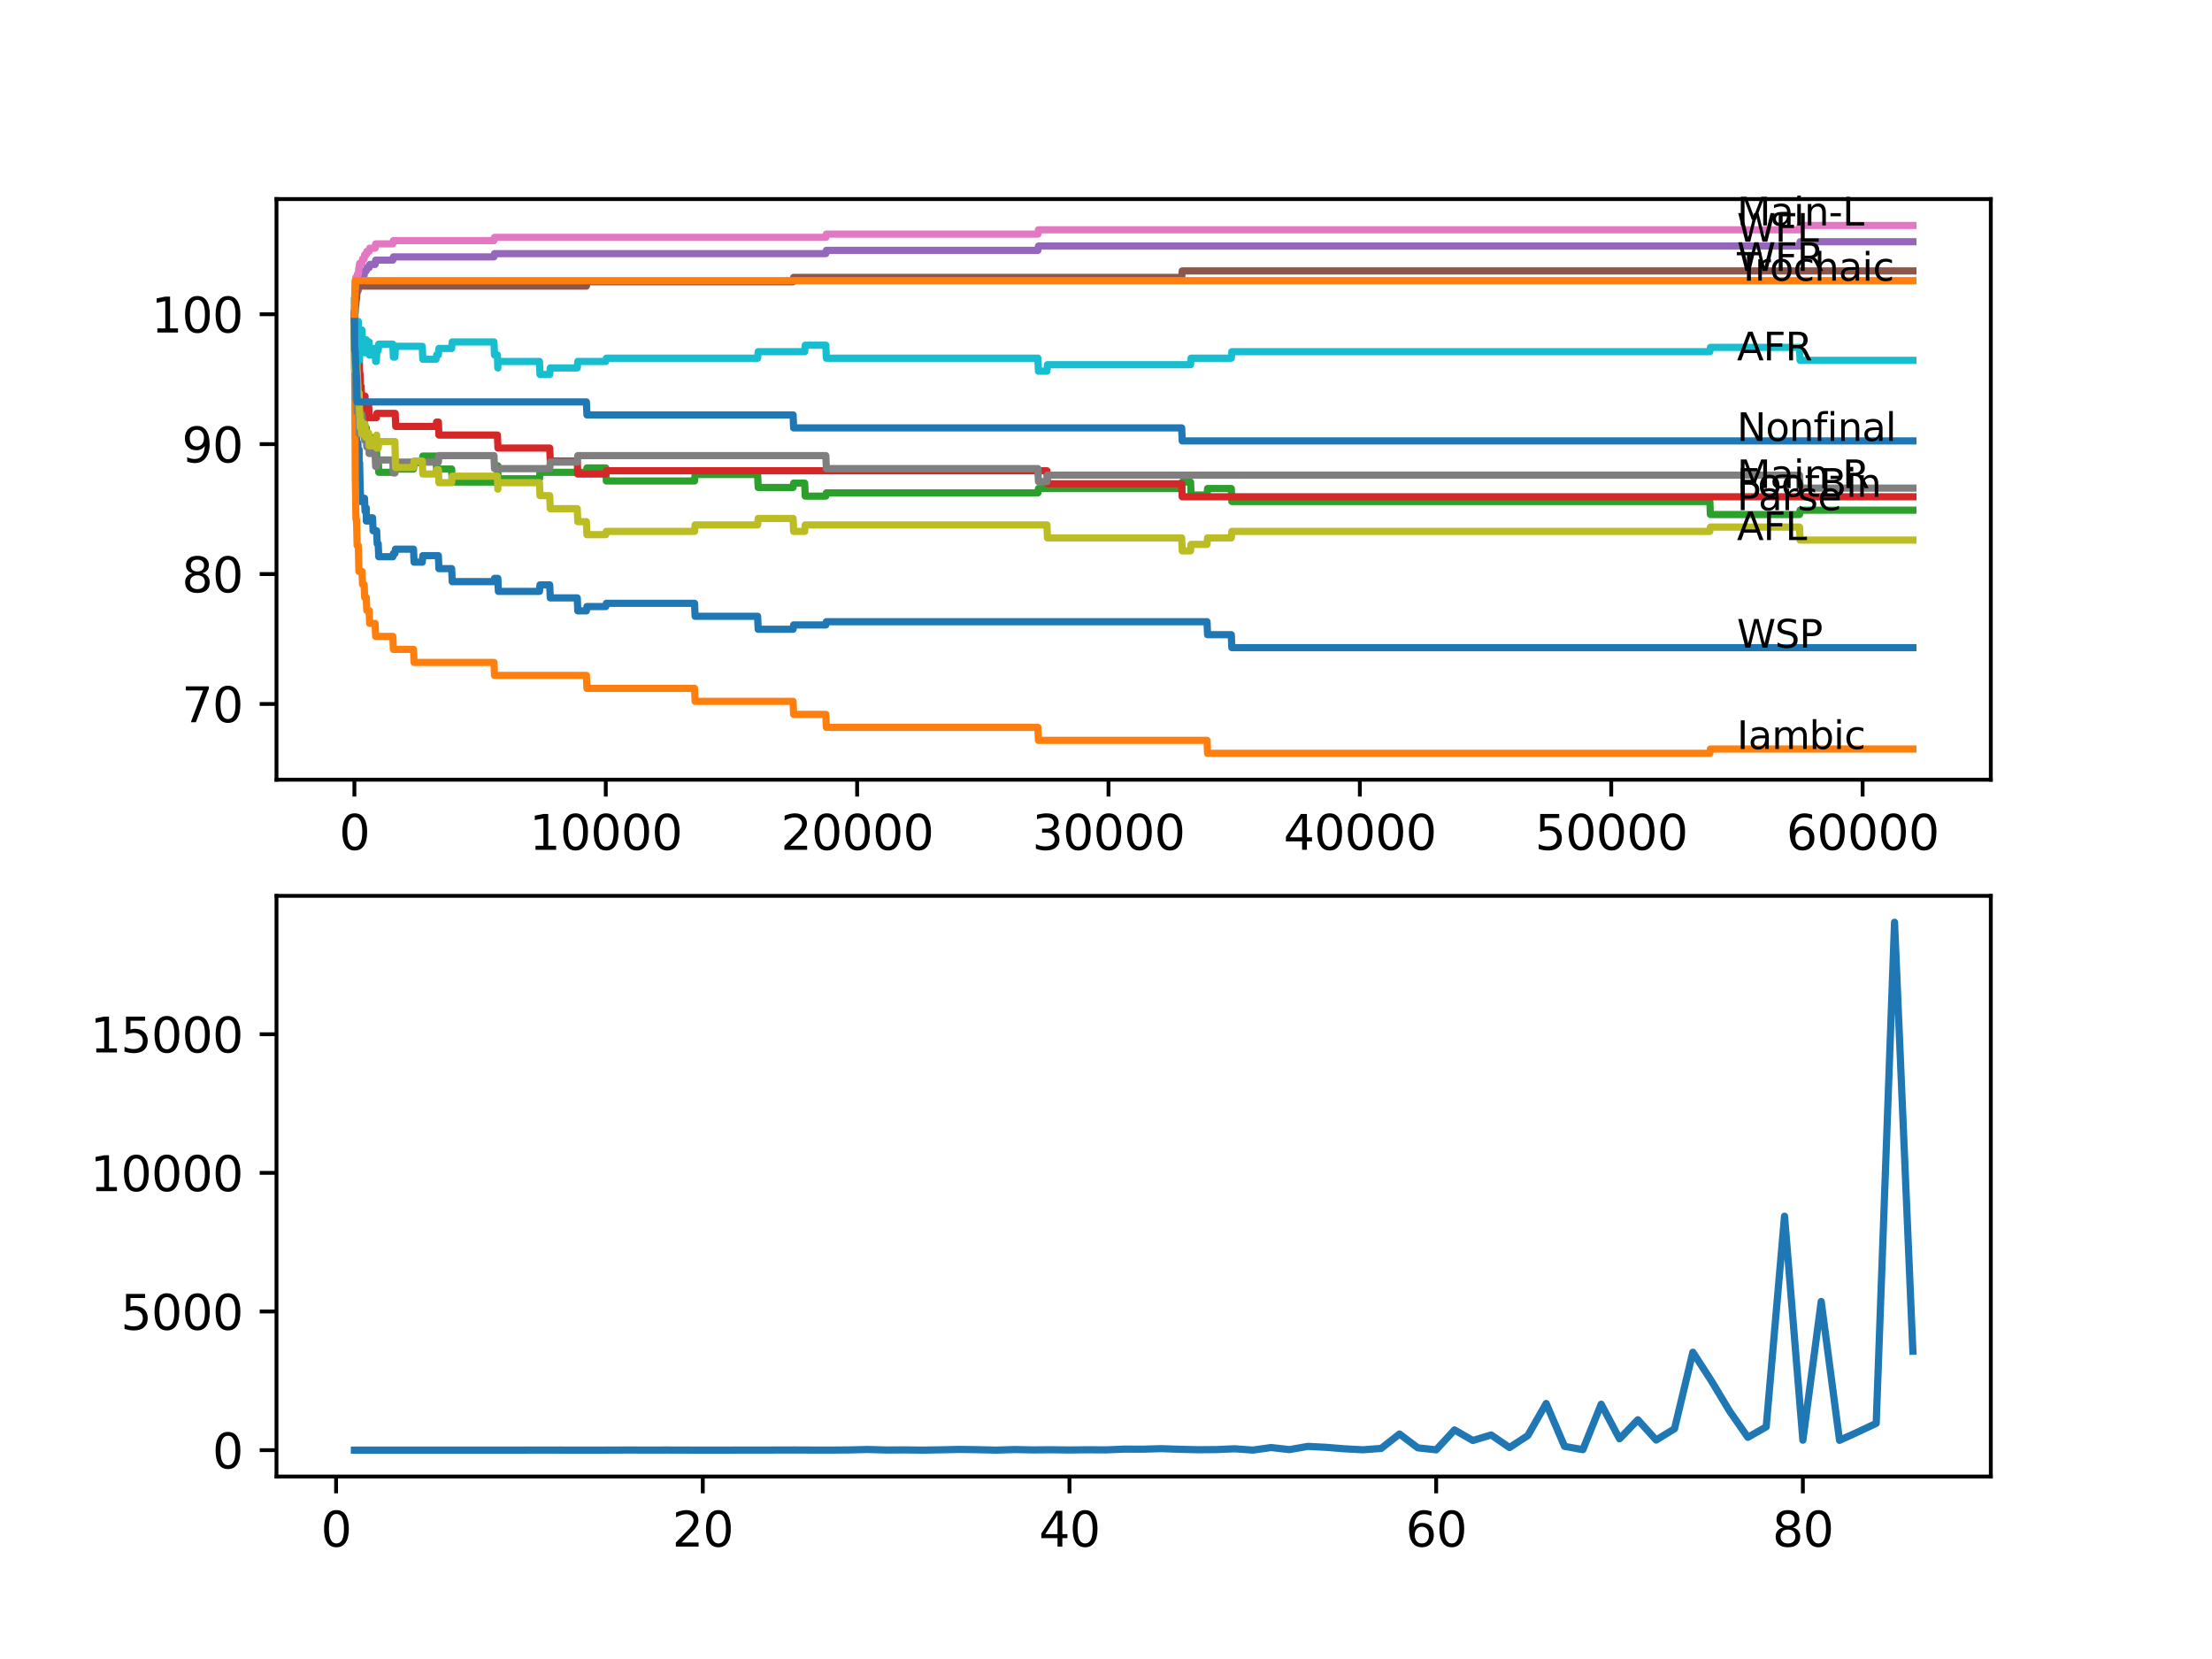 <?xml version="1.0" encoding="utf-8" standalone="no"?>
<!DOCTYPE svg PUBLIC "-//W3C//DTD SVG 1.1//EN"
  "http://www.w3.org/Graphics/SVG/1.1/DTD/svg11.dtd">
<svg xmlns:xlink="http://www.w3.org/1999/xlink" width="460.8pt" height="345.6pt" viewBox="0 0 460.8 345.6" xmlns="http://www.w3.org/2000/svg" version="1.1">
 <defs>
  <style type="text/css">*{stroke-linejoin: round; stroke-linecap: butt}</style>
 </defs>
 <g id="figure_1">
  <g id="patch_1">
   <path d="M 0 345.6 
L 460.8 345.6 
L 460.8 0 
L 0 0 
z
" style="fill: #ffffff"/>
  </g>
  <g id="axes_1">
   <g id="patch_2">
    <path d="M 57.6 162.432 
L 414.72 162.432 
L 414.72 41.472 
L 57.6 41.472 
z
" style="fill: #ffffff"/>
   </g>
   <g id="matplotlib.axis_1">
    <g id="xtick_1">
     <g id="line2d_1">
      <defs>
       <path id="mf438d677e2" d="M 0 0 
L 0 3.5 
" style="stroke: #000000; stroke-width: 0.8"/>
      </defs>
      <g>
       <use xlink:href="#mf438d677e2" x="73.827" y="162.432" style="stroke: #000000; stroke-width: 0.8"/>
      </g>
     </g>
     <g id="text_1">
      <!-- 0 -->
      <g transform="translate(70.646 177.03)scale(0.1 -0.1)">
       <defs>
        <path id="DejaVuSans-30" d="M 2034 4250 
Q 1547 4250 1301 3770 
Q 1056 3291 1056 2328 
Q 1056 1369 1301 889 
Q 1547 409 2034 409 
Q 2525 409 2770 889 
Q 3016 1369 3016 2328 
Q 3016 3291 2770 3770 
Q 2525 4250 2034 4250 
z
M 2034 4750 
Q 2819 4750 3233 4129 
Q 3647 3509 3647 2328 
Q 3647 1150 3233 529 
Q 2819 -91 2034 -91 
Q 1250 -91 836 529 
Q 422 1150 422 2328 
Q 422 3509 836 4129 
Q 1250 4750 2034 4750 
z
" transform="scale(0.016)"/>
       </defs>
       <use xlink:href="#DejaVuSans-30"/>
      </g>
     </g>
    </g>
    <g id="xtick_2">
     <g id="line2d_2">
      <g>
       <use xlink:href="#mf438d677e2" x="126.192" y="162.432" style="stroke: #000000; stroke-width: 0.8"/>
      </g>
     </g>
     <g id="text_2">
      <!-- 10000 -->
      <g transform="translate(110.286 177.03)scale(0.1 -0.1)">
       <defs>
        <path id="DejaVuSans-31" d="M 794 531 
L 1825 531 
L 1825 4091 
L 703 3866 
L 703 4441 
L 1819 4666 
L 2450 4666 
L 2450 531 
L 3481 531 
L 3481 0 
L 794 0 
L 794 531 
z
" transform="scale(0.016)"/>
       </defs>
       <use xlink:href="#DejaVuSans-31"/>
       <use xlink:href="#DejaVuSans-30" x="63.623"/>
       <use xlink:href="#DejaVuSans-30" x="127.246"/>
       <use xlink:href="#DejaVuSans-30" x="190.869"/>
       <use xlink:href="#DejaVuSans-30" x="254.492"/>
      </g>
     </g>
    </g>
    <g id="xtick_3">
     <g id="line2d_3">
      <g>
       <use xlink:href="#mf438d677e2" x="178.556" y="162.432" style="stroke: #000000; stroke-width: 0.8"/>
      </g>
     </g>
     <g id="text_3">
      <!-- 20000 -->
      <g transform="translate(162.65 177.03)scale(0.1 -0.1)">
       <defs>
        <path id="DejaVuSans-32" d="M 1228 531 
L 3431 531 
L 3431 0 
L 469 0 
L 469 531 
Q 828 903 1448 1529 
Q 2069 2156 2228 2338 
Q 2531 2678 2651 2914 
Q 2772 3150 2772 3378 
Q 2772 3750 2511 3984 
Q 2250 4219 1831 4219 
Q 1534 4219 1204 4116 
Q 875 4013 500 3803 
L 500 4441 
Q 881 4594 1212 4672 
Q 1544 4750 1819 4750 
Q 2544 4750 2975 4387 
Q 3406 4025 3406 3419 
Q 3406 3131 3298 2873 
Q 3191 2616 2906 2266 
Q 2828 2175 2409 1742 
Q 1991 1309 1228 531 
z
" transform="scale(0.016)"/>
       </defs>
       <use xlink:href="#DejaVuSans-32"/>
       <use xlink:href="#DejaVuSans-30" x="63.623"/>
       <use xlink:href="#DejaVuSans-30" x="127.246"/>
       <use xlink:href="#DejaVuSans-30" x="190.869"/>
       <use xlink:href="#DejaVuSans-30" x="254.492"/>
      </g>
     </g>
    </g>
    <g id="xtick_4">
     <g id="line2d_4">
      <g>
       <use xlink:href="#mf438d677e2" x="230.921" y="162.432" style="stroke: #000000; stroke-width: 0.8"/>
      </g>
     </g>
     <g id="text_4">
      <!-- 30000 -->
      <g transform="translate(215.015 177.03)scale(0.1 -0.1)">
       <defs>
        <path id="DejaVuSans-33" d="M 2597 2516 
Q 3050 2419 3304 2112 
Q 3559 1806 3559 1356 
Q 3559 666 3084 287 
Q 2609 -91 1734 -91 
Q 1441 -91 1130 -33 
Q 819 25 488 141 
L 488 750 
Q 750 597 1062 519 
Q 1375 441 1716 441 
Q 2309 441 2620 675 
Q 2931 909 2931 1356 
Q 2931 1769 2642 2001 
Q 2353 2234 1838 2234 
L 1294 2234 
L 1294 2753 
L 1863 2753 
Q 2328 2753 2575 2939 
Q 2822 3125 2822 3475 
Q 2822 3834 2567 4026 
Q 2313 4219 1838 4219 
Q 1578 4219 1281 4162 
Q 984 4106 628 3988 
L 628 4550 
Q 988 4650 1302 4700 
Q 1616 4750 1894 4750 
Q 2613 4750 3031 4423 
Q 3450 4097 3450 3541 
Q 3450 3153 3228 2886 
Q 3006 2619 2597 2516 
z
" transform="scale(0.016)"/>
       </defs>
       <use xlink:href="#DejaVuSans-33"/>
       <use xlink:href="#DejaVuSans-30" x="63.623"/>
       <use xlink:href="#DejaVuSans-30" x="127.246"/>
       <use xlink:href="#DejaVuSans-30" x="190.869"/>
       <use xlink:href="#DejaVuSans-30" x="254.492"/>
      </g>
     </g>
    </g>
    <g id="xtick_5">
     <g id="line2d_5">
      <g>
       <use xlink:href="#mf438d677e2" x="283.285" y="162.432" style="stroke: #000000; stroke-width: 0.8"/>
      </g>
     </g>
     <g id="text_5">
      <!-- 40000 -->
      <g transform="translate(267.379 177.03)scale(0.1 -0.1)">
       <defs>
        <path id="DejaVuSans-34" d="M 2419 4116 
L 825 1625 
L 2419 1625 
L 2419 4116 
z
M 2253 4666 
L 3047 4666 
L 3047 1625 
L 3713 1625 
L 3713 1100 
L 3047 1100 
L 3047 0 
L 2419 0 
L 2419 1100 
L 313 1100 
L 313 1709 
L 2253 4666 
z
" transform="scale(0.016)"/>
       </defs>
       <use xlink:href="#DejaVuSans-34"/>
       <use xlink:href="#DejaVuSans-30" x="63.623"/>
       <use xlink:href="#DejaVuSans-30" x="127.246"/>
       <use xlink:href="#DejaVuSans-30" x="190.869"/>
       <use xlink:href="#DejaVuSans-30" x="254.492"/>
      </g>
     </g>
    </g>
    <g id="xtick_6">
     <g id="line2d_6">
      <g>
       <use xlink:href="#mf438d677e2" x="335.65" y="162.432" style="stroke: #000000; stroke-width: 0.8"/>
      </g>
     </g>
     <g id="text_6">
      <!-- 50000 -->
      <g transform="translate(319.744 177.03)scale(0.1 -0.1)">
       <defs>
        <path id="DejaVuSans-35" d="M 691 4666 
L 3169 4666 
L 3169 4134 
L 1269 4134 
L 1269 2991 
Q 1406 3038 1543 3061 
Q 1681 3084 1819 3084 
Q 2600 3084 3056 2656 
Q 3513 2228 3513 1497 
Q 3513 744 3044 326 
Q 2575 -91 1722 -91 
Q 1428 -91 1123 -41 
Q 819 9 494 109 
L 494 744 
Q 775 591 1075 516 
Q 1375 441 1709 441 
Q 2250 441 2565 725 
Q 2881 1009 2881 1497 
Q 2881 1984 2565 2268 
Q 2250 2553 1709 2553 
Q 1456 2553 1204 2497 
Q 953 2441 691 2322 
L 691 4666 
z
" transform="scale(0.016)"/>
       </defs>
       <use xlink:href="#DejaVuSans-35"/>
       <use xlink:href="#DejaVuSans-30" x="63.623"/>
       <use xlink:href="#DejaVuSans-30" x="127.246"/>
       <use xlink:href="#DejaVuSans-30" x="190.869"/>
       <use xlink:href="#DejaVuSans-30" x="254.492"/>
      </g>
     </g>
    </g>
    <g id="xtick_7">
     <g id="line2d_7">
      <g>
       <use xlink:href="#mf438d677e2" x="388.014" y="162.432" style="stroke: #000000; stroke-width: 0.8"/>
      </g>
     </g>
     <g id="text_7">
      <!-- 60000 -->
      <g transform="translate(372.108 177.03)scale(0.1 -0.1)">
       <defs>
        <path id="DejaVuSans-36" d="M 2113 2584 
Q 1688 2584 1439 2293 
Q 1191 2003 1191 1497 
Q 1191 994 1439 701 
Q 1688 409 2113 409 
Q 2538 409 2786 701 
Q 3034 994 3034 1497 
Q 3034 2003 2786 2293 
Q 2538 2584 2113 2584 
z
M 3366 4563 
L 3366 3988 
Q 3128 4100 2886 4159 
Q 2644 4219 2406 4219 
Q 1781 4219 1451 3797 
Q 1122 3375 1075 2522 
Q 1259 2794 1537 2939 
Q 1816 3084 2150 3084 
Q 2853 3084 3261 2657 
Q 3669 2231 3669 1497 
Q 3669 778 3244 343 
Q 2819 -91 2113 -91 
Q 1303 -91 875 529 
Q 447 1150 447 2328 
Q 447 3434 972 4092 
Q 1497 4750 2381 4750 
Q 2619 4750 2861 4703 
Q 3103 4656 3366 4563 
z
" transform="scale(0.016)"/>
       </defs>
       <use xlink:href="#DejaVuSans-36"/>
       <use xlink:href="#DejaVuSans-30" x="63.623"/>
       <use xlink:href="#DejaVuSans-30" x="127.246"/>
       <use xlink:href="#DejaVuSans-30" x="190.869"/>
       <use xlink:href="#DejaVuSans-30" x="254.492"/>
      </g>
     </g>
    </g>
   </g>
   <g id="matplotlib.axis_2">
    <g id="ytick_1">
     <g id="line2d_8">
      <defs>
       <path id="mc9ab9233ed" d="M 0 0 
L -3.5 0 
" style="stroke: #000000; stroke-width: 0.8"/>
      </defs>
      <g>
       <use xlink:href="#mc9ab9233ed" x="57.6" y="146.65" style="stroke: #000000; stroke-width: 0.8"/>
      </g>
     </g>
     <g id="text_8">
      <!-- 70 -->
      <g transform="translate(37.875 150.449)scale(0.1 -0.1)">
       <defs>
        <path id="DejaVuSans-37" d="M 525 4666 
L 3525 4666 
L 3525 4397 
L 1831 0 
L 1172 0 
L 2766 4134 
L 525 4134 
L 525 4666 
z
" transform="scale(0.016)"/>
       </defs>
       <use xlink:href="#DejaVuSans-37"/>
       <use xlink:href="#DejaVuSans-30" x="63.623"/>
      </g>
     </g>
    </g>
    <g id="ytick_2">
     <g id="line2d_9">
      <g>
       <use xlink:href="#mc9ab9233ed" x="57.6" y="119.588" style="stroke: #000000; stroke-width: 0.8"/>
      </g>
     </g>
     <g id="text_9">
      <!-- 80 -->
      <g transform="translate(37.875 123.387)scale(0.1 -0.1)">
       <defs>
        <path id="DejaVuSans-38" d="M 2034 2216 
Q 1584 2216 1326 1975 
Q 1069 1734 1069 1313 
Q 1069 891 1326 650 
Q 1584 409 2034 409 
Q 2484 409 2743 651 
Q 3003 894 3003 1313 
Q 3003 1734 2745 1975 
Q 2488 2216 2034 2216 
z
M 1403 2484 
Q 997 2584 770 2862 
Q 544 3141 544 3541 
Q 544 4100 942 4425 
Q 1341 4750 2034 4750 
Q 2731 4750 3128 4425 
Q 3525 4100 3525 3541 
Q 3525 3141 3298 2862 
Q 3072 2584 2669 2484 
Q 3125 2378 3379 2068 
Q 3634 1759 3634 1313 
Q 3634 634 3220 271 
Q 2806 -91 2034 -91 
Q 1263 -91 848 271 
Q 434 634 434 1313 
Q 434 1759 690 2068 
Q 947 2378 1403 2484 
z
M 1172 3481 
Q 1172 3119 1398 2916 
Q 1625 2713 2034 2713 
Q 2441 2713 2670 2916 
Q 2900 3119 2900 3481 
Q 2900 3844 2670 4047 
Q 2441 4250 2034 4250 
Q 1625 4250 1398 4047 
Q 1172 3844 1172 3481 
z
" transform="scale(0.016)"/>
       </defs>
       <use xlink:href="#DejaVuSans-38"/>
       <use xlink:href="#DejaVuSans-30" x="63.623"/>
      </g>
     </g>
    </g>
    <g id="ytick_3">
     <g id="line2d_10">
      <g>
       <use xlink:href="#mc9ab9233ed" x="57.6" y="92.525" style="stroke: #000000; stroke-width: 0.8"/>
      </g>
     </g>
     <g id="text_10">
      <!-- 90 -->
      <g transform="translate(37.875 96.324)scale(0.1 -0.1)">
       <defs>
        <path id="DejaVuSans-39" d="M 703 97 
L 703 672 
Q 941 559 1184 500 
Q 1428 441 1663 441 
Q 2288 441 2617 861 
Q 2947 1281 2994 2138 
Q 2813 1869 2534 1725 
Q 2256 1581 1919 1581 
Q 1219 1581 811 2004 
Q 403 2428 403 3163 
Q 403 3881 828 4315 
Q 1253 4750 1959 4750 
Q 2769 4750 3195 4129 
Q 3622 3509 3622 2328 
Q 3622 1225 3098 567 
Q 2575 -91 1691 -91 
Q 1453 -91 1209 -44 
Q 966 3 703 97 
z
M 1959 2075 
Q 2384 2075 2632 2365 
Q 2881 2656 2881 3163 
Q 2881 3666 2632 3958 
Q 2384 4250 1959 4250 
Q 1534 4250 1286 3958 
Q 1038 3666 1038 3163 
Q 1038 2656 1286 2365 
Q 1534 2075 1959 2075 
z
" transform="scale(0.016)"/>
       </defs>
       <use xlink:href="#DejaVuSans-39"/>
       <use xlink:href="#DejaVuSans-30" x="63.623"/>
      </g>
     </g>
    </g>
    <g id="ytick_4">
     <g id="line2d_11">
      <g>
       <use xlink:href="#mc9ab9233ed" x="57.6" y="65.463" style="stroke: #000000; stroke-width: 0.8"/>
      </g>
     </g>
     <g id="text_11">
      <!-- 100 -->
      <g transform="translate(31.512 69.262)scale(0.1 -0.1)">
       <use xlink:href="#DejaVuSans-31"/>
       <use xlink:href="#DejaVuSans-30" x="63.623"/>
       <use xlink:href="#DejaVuSans-30" x="127.246"/>
      </g>
     </g>
    </g>
   </g>
   <g id="line2d_12">
    <path d="M 73.833 68.169 
L 73.838 66.816 
L 73.885 76.739 
L 73.906 76.062 
L 74.026 82.151 
L 74.079 82.151 
L 74.205 90.27 
L 74.299 90.27 
L 74.346 92.976 
L 74.409 92.3 
L 74.55 92.3 
L 74.644 95.006 
L 74.66 94.329 
L 74.76 94.329 
L 74.807 93.653 
L 74.812 96.359 
L 74.854 96.359 
L 74.911 96.359 
L 75.032 101.772 
L 75.037 101.772 
L 75.152 104.478 
L 75.692 104.478 
L 75.807 103.801 
L 75.933 103.801 
L 76.048 106.508 
L 76.294 106.508 
L 76.304 105.831 
L 76.31 108.537 
L 76.388 108.537 
L 76.896 108.537 
L 77.011 107.861 
L 77.608 107.861 
L 77.723 110.567 
L 78.462 110.567 
L 78.577 113.273 
L 78.786 113.273 
L 78.902 115.979 
L 81.834 115.979 
L 81.949 115.303 
L 82.269 115.303 
L 82.384 114.401 
L 86.144 114.401 
L 86.259 117.107 
L 87.966 117.107 
L 88.081 115.754 
L 91.322 115.754 
L 91.438 118.46 
L 94.087 118.46 
L 94.203 121.166 
L 102.9 121.166 
L 103.015 120.49 
L 103.707 120.49 
L 103.822 123.196 
L 112.378 123.196 
L 112.493 121.843 
L 114.515 121.843 
L 114.63 124.549 
L 120.249 124.549 
L 120.364 127.255 
L 122.155 127.255 
L 122.27 126.353 
L 126.197 126.353 
L 126.312 125.677 
L 144.687 125.677 
L 144.802 128.383 
L 157.825 128.383 
L 157.941 131.089 
L 165.214 131.089 
L 165.329 130.187 
L 172.032 130.187 
L 172.147 129.511 
L 251.443 129.511 
L 251.558 132.217 
L 256.501 132.217 
L 256.616 134.923 
L 398.487 134.923 
L 398.487 134.923 
" clip-path="url(#pc0625bd0d8)" style="fill: none; stroke: #1f77b4; stroke-width: 1.5; stroke-linecap: square"/>
   </g>
   <g id="line2d_13">
    <path d="M 73.833 65.463 
L 74.011 100.103 
L 74.026 100.103 
L 74.152 108.221 
L 74.273 108.221 
L 74.393 113.634 
L 74.644 113.634 
L 74.765 119.046 
L 75.409 119.046 
L 75.524 121.753 
L 75.854 121.753 
L 75.969 124.459 
L 76.294 124.459 
L 76.409 127.165 
L 76.896 127.165 
L 77.011 129.871 
L 78.142 129.871 
L 78.258 132.578 
L 81.834 132.578 
L 81.949 135.284 
L 86.144 135.284 
L 86.259 137.99 
L 102.9 137.99 
L 103.015 140.696 
L 122.155 140.696 
L 122.27 143.403 
L 144.687 143.403 
L 144.802 146.109 
L 165.214 146.109 
L 165.329 148.815 
L 172.032 148.815 
L 172.147 151.521 
L 216.212 151.521 
L 216.327 154.228 
L 251.443 154.228 
L 251.558 156.934 
L 356.192 156.934 
L 356.308 156.032 
L 398.487 156.032 
L 398.487 156.032 
" clip-path="url(#pc0625bd0d8)" style="fill: none; stroke: #ff7f0e; stroke-width: 1.5; stroke-linecap: square"/>
   </g>
   <g id="line2d_14">
    <path d="M 73.833 65.463 
L 73.838 65.463 
L 73.911 71.777 
L 73.859 65.012 
L 73.958 71.552 
L 73.964 71.552 
L 73.985 70.199 
L 74.021 76.062 
L 74.063 74.258 
L 74.079 74.258 
L 74.199 81.024 
L 74.273 81.024 
L 74.299 79.671 
L 74.304 82.377 
L 74.383 80.347 
L 74.639 80.347 
L 74.644 83.053 
L 74.749 82.377 
L 74.76 82.377 
L 74.88 80.798 
L 74.995 83.504 
L 75.037 83.504 
L 75.152 86.211 
L 75.409 86.211 
L 75.524 85.309 
L 75.692 85.309 
L 75.807 88.015 
L 75.854 88.015 
L 75.933 87.113 
L 75.938 89.819 
L 75.953 89.819 
L 76.294 89.819 
L 76.304 89.142 
L 76.31 91.849 
L 76.388 91.849 
L 76.896 91.849 
L 77.011 91.172 
L 77.608 91.172 
L 77.723 93.878 
L 78.142 93.878 
L 78.258 92.976 
L 78.394 92.976 
L 78.509 95.683 
L 78.786 95.683 
L 78.902 98.389 
L 81.834 98.389 
L 81.949 97.712 
L 86.144 97.712 
L 86.259 96.359 
L 87.966 96.359 
L 88.081 95.006 
L 90.835 95.006 
L 90.951 97.712 
L 94.087 97.712 
L 94.203 100.418 
L 102.9 100.418 
L 103.015 99.742 
L 103.623 99.742 
L 103.707 97.036 
L 103.733 99.742 
L 112.378 99.742 
L 112.493 98.389 
L 122.155 98.389 
L 122.27 97.487 
L 126.197 97.487 
L 126.312 100.193 
L 144.687 100.193 
L 144.802 98.84 
L 157.825 98.84 
L 157.941 101.546 
L 165.214 101.546 
L 165.329 100.644 
L 167.633 100.644 
L 167.748 103.35 
L 172.032 103.35 
L 172.147 102.674 
L 216.212 102.674 
L 216.327 101.772 
L 246.164 101.772 
L 246.279 100.418 
L 248.013 100.418 
L 248.128 103.125 
L 251.443 103.125 
L 251.558 101.772 
L 256.501 101.772 
L 256.616 104.478 
L 356.192 104.478 
L 356.308 107.184 
L 374.876 107.184 
L 374.991 106.282 
L 398.487 106.282 
L 398.487 106.282 
" clip-path="url(#pc0625bd0d8)" style="fill: none; stroke: #2ca02c; stroke-width: 1.5; stroke-linecap: square"/>
   </g>
   <g id="line2d_15">
    <path d="M 73.833 65.463 
L 73.848 65.463 
L 73.896 70.334 
L 73.964 69.658 
L 73.985 69.658 
L 74.105 67.853 
L 74.351 67.853 
L 74.466 70.56 
L 74.55 70.56 
L 74.665 73.266 
L 74.807 73.266 
L 74.922 77.776 
L 74.985 77.776 
L 75.1 80.482 
L 75.231 80.482 
L 75.346 83.189 
L 75.692 83.189 
L 75.807 82.512 
L 76.037 82.512 
L 76.152 85.218 
L 76.304 85.218 
L 76.42 84.316 
L 76.797 84.316 
L 76.912 87.023 
L 78.394 87.023 
L 78.509 86.12 
L 82.326 86.12 
L 82.441 88.827 
L 90.835 88.827 
L 90.951 87.925 
L 91.322 87.925 
L 91.438 90.631 
L 103.623 90.631 
L 103.738 93.337 
L 114.515 93.337 
L 114.63 96.043 
L 120.249 96.043 
L 120.364 98.75 
L 126.197 98.75 
L 126.312 98.073 
L 218.092 98.073 
L 218.207 100.779 
L 246.164 100.779 
L 246.279 103.486 
L 398.487 103.486 
L 398.487 103.486 
" clip-path="url(#pc0625bd0d8)" style="fill: none; stroke: #d62728; stroke-width: 1.5; stroke-linecap: square"/>
   </g>
   <g id="line2d_16">
    <path d="M 73.833 65.463 
L 73.917 65.463 
L 74.058 61.178 
L 74.346 61.178 
L 74.461 60.501 
L 74.644 60.501 
L 74.765 59.148 
L 74.807 59.148 
L 74.922 58.246 
L 75.409 58.246 
L 75.524 57.344 
L 75.854 57.344 
L 75.969 56.442 
L 76.294 56.442 
L 76.409 55.765 
L 76.896 55.765 
L 77.011 55.089 
L 78.142 55.089 
L 78.258 54.187 
L 81.834 54.187 
L 81.949 53.51 
L 102.9 53.51 
L 103.015 52.834 
L 172.032 52.834 
L 172.147 52.157 
L 216.212 52.157 
L 216.327 51.255 
L 374.876 51.255 
L 374.991 50.353 
L 398.487 50.353 
L 398.487 50.353 
" clip-path="url(#pc0625bd0d8)" style="fill: none; stroke: #9467bd; stroke-width: 1.5; stroke-linecap: square"/>
   </g>
   <g id="line2d_17">
    <path d="M 73.833 65.463 
L 73.838 65.463 
L 73.843 68.169 
L 73.875 65.012 
L 73.948 65.012 
L 73.964 65.012 
L 74.079 63.659 
L 74.105 63.659 
L 74.22 62.306 
L 74.273 62.306 
L 74.393 59.599 
L 122.155 59.599 
L 122.27 58.697 
L 165.214 58.697 
L 165.329 57.795 
L 246.164 57.795 
L 246.279 56.442 
L 398.487 56.442 
L 398.487 56.442 
" clip-path="url(#pc0625bd0d8)" style="fill: none; stroke: #8c564b; stroke-width: 1.5; stroke-linecap: square"/>
   </g>
   <g id="line2d_18">
    <path d="M 73.833 65.463 
L 73.838 65.463 
L 73.985 60.501 
L 73.995 60.501 
L 74.121 57.795 
L 74.346 57.795 
L 74.461 57.119 
L 74.644 57.119 
L 74.765 55.765 
L 74.807 55.765 
L 74.922 54.863 
L 75.409 54.863 
L 75.524 53.961 
L 75.854 53.961 
L 75.969 53.059 
L 76.294 53.059 
L 76.409 52.383 
L 76.896 52.383 
L 77.011 51.706 
L 78.142 51.706 
L 78.258 50.804 
L 81.834 50.804 
L 81.949 50.127 
L 102.9 50.127 
L 103.015 49.451 
L 172.032 49.451 
L 172.147 48.774 
L 216.212 48.774 
L 216.327 47.872 
L 374.876 47.872 
L 374.991 46.97 
L 398.487 46.97 
L 398.487 46.97 
" clip-path="url(#pc0625bd0d8)" style="fill: none; stroke: #e377c2; stroke-width: 1.5; stroke-linecap: square"/>
   </g>
   <g id="line2d_19">
    <path d="M 73.833 65.463 
L 73.838 65.463 
L 73.964 75.07 
L 73.995 75.07 
L 74.121 83.189 
L 74.346 83.189 
L 74.414 85.895 
L 74.456 84.542 
L 74.55 84.542 
L 74.644 82.287 
L 74.65 84.993 
L 74.655 84.993 
L 74.76 84.993 
L 74.88 90.405 
L 74.911 90.405 
L 75.032 87.699 
L 75.231 87.699 
L 75.346 86.346 
L 75.409 86.346 
L 75.524 89.052 
L 75.854 89.052 
L 75.969 91.758 
L 76.037 91.758 
L 76.152 90.405 
L 76.294 90.405 
L 76.409 93.112 
L 76.797 93.112 
L 76.896 91.758 
L 76.901 94.465 
L 78.142 94.465 
L 78.258 97.171 
L 78.462 97.171 
L 78.577 95.818 
L 81.834 95.818 
L 81.949 98.524 
L 82.269 98.524 
L 82.389 96.269 
L 91.322 96.269 
L 91.438 94.916 
L 102.9 94.916 
L 103.015 97.622 
L 114.515 97.622 
L 114.63 96.269 
L 120.249 96.269 
L 120.364 94.916 
L 172.032 94.916 
L 172.147 97.622 
L 216.212 97.622 
L 216.327 100.328 
L 218.092 100.328 
L 218.207 98.975 
L 374.876 98.975 
L 374.991 101.681 
L 398.487 101.681 
L 398.487 101.681 
" clip-path="url(#pc0625bd0d8)" style="fill: none; stroke: #7f7f7f; stroke-width: 1.5; stroke-linecap: square"/>
   </g>
   <g id="line2d_20">
    <path d="M 73.833 68.169 
L 73.838 68.169 
L 73.843 67.493 
L 73.875 77.1 
L 73.88 77.1 
L 73.896 77.1 
L 73.964 72.364 
L 74.011 75.972 
L 74.016 75.972 
L 74.105 71.913 
L 74.131 74.619 
L 74.147 74.619 
L 74.262 73.266 
L 74.273 73.266 
L 74.388 77.325 
L 74.414 77.325 
L 74.529 80.031 
L 74.55 80.031 
L 74.639 82.738 
L 74.66 81.836 
L 74.807 81.836 
L 74.922 86.346 
L 74.985 86.346 
L 75.037 89.052 
L 75.095 87.699 
L 75.231 87.699 
L 75.346 90.405 
L 75.692 90.405 
L 75.807 89.729 
L 75.933 89.729 
L 76.037 88.376 
L 76.152 91.082 
L 76.304 91.082 
L 76.42 90.18 
L 76.797 90.18 
L 76.912 92.886 
L 77.608 92.886 
L 77.723 91.533 
L 78.394 91.533 
L 78.462 90.631 
L 78.467 93.337 
L 78.493 93.337 
L 78.786 93.337 
L 78.902 91.984 
L 82.269 91.984 
L 82.389 97.396 
L 86.144 97.396 
L 86.259 96.043 
L 87.966 96.043 
L 88.081 98.75 
L 90.835 98.75 
L 90.951 97.848 
L 91.322 97.848 
L 91.438 100.554 
L 94.087 100.554 
L 94.203 99.201 
L 103.623 99.201 
L 103.707 101.907 
L 103.733 100.554 
L 112.378 100.554 
L 112.493 103.26 
L 114.515 103.26 
L 114.63 105.966 
L 120.249 105.966 
L 120.364 108.673 
L 122.155 108.673 
L 122.27 111.379 
L 126.197 111.379 
L 126.312 110.702 
L 144.687 110.702 
L 144.802 109.349 
L 157.825 109.349 
L 157.941 107.996 
L 165.214 107.996 
L 165.329 110.702 
L 167.633 110.702 
L 167.748 109.349 
L 218.092 109.349 
L 218.207 112.055 
L 246.164 112.055 
L 246.279 114.762 
L 248.013 114.762 
L 248.128 113.408 
L 251.443 113.408 
L 251.558 112.055 
L 256.501 112.055 
L 256.616 110.702 
L 356.192 110.702 
L 356.308 109.8 
L 374.876 109.8 
L 374.991 112.506 
L 398.487 112.506 
L 398.487 112.506 
" clip-path="url(#pc0625bd0d8)" style="fill: none; stroke: #bcbd22; stroke-width: 1.5; stroke-linecap: square"/>
   </g>
   <g id="line2d_21">
    <path d="M 73.833 62.757 
L 73.838 62.757 
L 73.917 61.539 
L 73.854 64.786 
L 73.927 64.245 
L 74.053 73.266 
L 74.079 73.266 
L 74.205 69.206 
L 74.299 69.206 
L 74.346 67.853 
L 74.351 70.56 
L 74.403 70.56 
L 74.414 70.56 
L 74.529 69.206 
L 74.55 69.206 
L 74.644 66.951 
L 74.65 69.658 
L 74.655 69.658 
L 74.76 69.658 
L 74.88 75.07 
L 75.011 71.462 
L 75.037 71.462 
L 75.152 70.109 
L 75.231 70.109 
L 75.346 68.755 
L 75.409 68.755 
L 75.524 71.462 
L 75.692 71.462 
L 75.807 70.785 
L 75.854 70.785 
L 75.933 73.491 
L 75.964 72.138 
L 76.037 72.138 
L 76.152 70.785 
L 76.294 70.785 
L 76.304 73.491 
L 76.404 72.589 
L 76.797 72.589 
L 76.896 71.236 
L 76.901 73.942 
L 77.608 73.942 
L 77.723 72.589 
L 78.142 72.589 
L 78.258 75.296 
L 78.394 75.296 
L 78.514 73.04 
L 78.786 73.04 
L 78.902 71.687 
L 81.834 71.687 
L 81.949 74.393 
L 82.269 74.393 
L 82.389 72.138 
L 87.966 72.138 
L 88.081 74.844 
L 90.835 74.844 
L 90.951 73.942 
L 91.322 73.942 
L 91.438 72.589 
L 94.087 72.589 
L 94.203 71.236 
L 102.9 71.236 
L 103.015 73.942 
L 103.623 73.942 
L 103.707 76.649 
L 103.733 75.296 
L 112.378 75.296 
L 112.493 78.002 
L 114.515 78.002 
L 114.63 76.649 
L 120.249 76.649 
L 120.364 75.296 
L 126.197 75.296 
L 126.312 74.619 
L 157.825 74.619 
L 157.941 73.266 
L 167.633 73.266 
L 167.748 71.913 
L 172.032 71.913 
L 172.147 74.619 
L 216.212 74.619 
L 216.327 77.325 
L 218.092 77.325 
L 218.207 75.972 
L 248.013 75.972 
L 248.128 74.619 
L 256.501 74.619 
L 256.616 73.266 
L 356.192 73.266 
L 356.308 72.364 
L 374.876 72.364 
L 374.991 75.07 
L 398.487 75.07 
L 398.487 75.07 
" clip-path="url(#pc0625bd0d8)" style="fill: none; stroke: #17becf; stroke-width: 1.5; stroke-linecap: square"/>
   </g>
   <g id="line2d_22">
    <path d="M 73.833 65.463 
L 73.838 65.463 
L 73.843 64.786 
L 73.875 72.905 
L 73.89 72.905 
L 73.964 72.905 
L 74.079 75.611 
L 74.105 75.611 
L 74.22 78.317 
L 74.273 78.317 
L 74.393 83.73 
L 122.155 83.73 
L 122.27 86.436 
L 165.214 86.436 
L 165.329 89.142 
L 246.164 89.142 
L 246.279 91.849 
L 398.487 91.849 
L 398.487 91.849 
" clip-path="url(#pc0625bd0d8)" style="fill: none; stroke: #1f77b4; stroke-width: 1.5; stroke-linecap: square"/>
   </g>
   <g id="line2d_23">
    <path d="M 73.833 65.463 
L 73.969 58.472 
L 398.487 58.472 
L 398.487 58.472 
" clip-path="url(#pc0625bd0d8)" style="fill: none; stroke: #ff7f0e; stroke-width: 1.5; stroke-linecap: square"/>
   </g>
   <g id="patch_3">
    <path d="M 57.6 162.432 
L 57.6 41.472 
" style="fill: none; stroke: #000000; stroke-width: 0.8; stroke-linejoin: miter; stroke-linecap: square"/>
   </g>
   <g id="patch_4">
    <path d="M 414.72 162.432 
L 414.72 41.472 
" style="fill: none; stroke: #000000; stroke-width: 0.8; stroke-linejoin: miter; stroke-linecap: square"/>
   </g>
   <g id="patch_5">
    <path d="M 57.6 162.432 
L 414.72 162.432 
" style="fill: none; stroke: #000000; stroke-width: 0.8; stroke-linejoin: miter; stroke-linecap: square"/>
   </g>
   <g id="patch_6">
    <path d="M 57.6 41.472 
L 414.72 41.472 
" style="fill: none; stroke: #000000; stroke-width: 0.8; stroke-linejoin: miter; stroke-linecap: square"/>
   </g>
   <g id="text_12">
    <!-- WSP -->
    <g transform="translate(361.832 134.923)scale(0.08 -0.08)">
     <defs>
      <path id="DejaVuSans-57" d="M 213 4666 
L 850 4666 
L 1831 722 
L 2809 4666 
L 3519 4666 
L 4500 722 
L 5478 4666 
L 6119 4666 
L 4947 0 
L 4153 0 
L 3169 4050 
L 2175 0 
L 1381 0 
L 213 4666 
z
" transform="scale(0.016)"/>
      <path id="DejaVuSans-53" d="M 3425 4513 
L 3425 3897 
Q 3066 4069 2747 4153 
Q 2428 4238 2131 4238 
Q 1616 4238 1336 4038 
Q 1056 3838 1056 3469 
Q 1056 3159 1242 3001 
Q 1428 2844 1947 2747 
L 2328 2669 
Q 3034 2534 3370 2195 
Q 3706 1856 3706 1288 
Q 3706 609 3251 259 
Q 2797 -91 1919 -91 
Q 1588 -91 1214 -16 
Q 841 59 441 206 
L 441 856 
Q 825 641 1194 531 
Q 1563 422 1919 422 
Q 2459 422 2753 634 
Q 3047 847 3047 1241 
Q 3047 1584 2836 1778 
Q 2625 1972 2144 2069 
L 1759 2144 
Q 1053 2284 737 2584 
Q 422 2884 422 3419 
Q 422 4038 858 4394 
Q 1294 4750 2059 4750 
Q 2388 4750 2728 4690 
Q 3069 4631 3425 4513 
z
" transform="scale(0.016)"/>
      <path id="DejaVuSans-50" d="M 1259 4147 
L 1259 2394 
L 2053 2394 
Q 2494 2394 2734 2622 
Q 2975 2850 2975 3272 
Q 2975 3691 2734 3919 
Q 2494 4147 2053 4147 
L 1259 4147 
z
M 628 4666 
L 2053 4666 
Q 2838 4666 3239 4311 
Q 3641 3956 3641 3272 
Q 3641 2581 3239 2228 
Q 2838 1875 2053 1875 
L 1259 1875 
L 1259 0 
L 628 0 
L 628 4666 
z
" transform="scale(0.016)"/>
     </defs>
     <use xlink:href="#DejaVuSans-57"/>
     <use xlink:href="#DejaVuSans-53" x="98.877"/>
     <use xlink:href="#DejaVuSans-50" x="162.354"/>
    </g>
   </g>
   <g id="text_13">
    <!-- Iambic -->
    <g transform="translate(361.832 156.032)scale(0.08 -0.08)">
     <defs>
      <path id="DejaVuSans-49" d="M 628 4666 
L 1259 4666 
L 1259 0 
L 628 0 
L 628 4666 
z
" transform="scale(0.016)"/>
      <path id="DejaVuSans-61" d="M 2194 1759 
Q 1497 1759 1228 1600 
Q 959 1441 959 1056 
Q 959 750 1161 570 
Q 1363 391 1709 391 
Q 2188 391 2477 730 
Q 2766 1069 2766 1631 
L 2766 1759 
L 2194 1759 
z
M 3341 1997 
L 3341 0 
L 2766 0 
L 2766 531 
Q 2569 213 2275 61 
Q 1981 -91 1556 -91 
Q 1019 -91 701 211 
Q 384 513 384 1019 
Q 384 1609 779 1909 
Q 1175 2209 1959 2209 
L 2766 2209 
L 2766 2266 
Q 2766 2663 2505 2880 
Q 2244 3097 1772 3097 
Q 1472 3097 1187 3025 
Q 903 2953 641 2809 
L 641 3341 
Q 956 3463 1253 3523 
Q 1550 3584 1831 3584 
Q 2591 3584 2966 3190 
Q 3341 2797 3341 1997 
z
" transform="scale(0.016)"/>
      <path id="DejaVuSans-6d" d="M 3328 2828 
Q 3544 3216 3844 3400 
Q 4144 3584 4550 3584 
Q 5097 3584 5394 3201 
Q 5691 2819 5691 2113 
L 5691 0 
L 5113 0 
L 5113 2094 
Q 5113 2597 4934 2840 
Q 4756 3084 4391 3084 
Q 3944 3084 3684 2787 
Q 3425 2491 3425 1978 
L 3425 0 
L 2847 0 
L 2847 2094 
Q 2847 2600 2669 2842 
Q 2491 3084 2119 3084 
Q 1678 3084 1418 2786 
Q 1159 2488 1159 1978 
L 1159 0 
L 581 0 
L 581 3500 
L 1159 3500 
L 1159 2956 
Q 1356 3278 1631 3431 
Q 1906 3584 2284 3584 
Q 2666 3584 2933 3390 
Q 3200 3197 3328 2828 
z
" transform="scale(0.016)"/>
      <path id="DejaVuSans-62" d="M 3116 1747 
Q 3116 2381 2855 2742 
Q 2594 3103 2138 3103 
Q 1681 3103 1420 2742 
Q 1159 2381 1159 1747 
Q 1159 1113 1420 752 
Q 1681 391 2138 391 
Q 2594 391 2855 752 
Q 3116 1113 3116 1747 
z
M 1159 2969 
Q 1341 3281 1617 3432 
Q 1894 3584 2278 3584 
Q 2916 3584 3314 3078 
Q 3713 2572 3713 1747 
Q 3713 922 3314 415 
Q 2916 -91 2278 -91 
Q 1894 -91 1617 61 
Q 1341 213 1159 525 
L 1159 0 
L 581 0 
L 581 4863 
L 1159 4863 
L 1159 2969 
z
" transform="scale(0.016)"/>
      <path id="DejaVuSans-69" d="M 603 3500 
L 1178 3500 
L 1178 0 
L 603 0 
L 603 3500 
z
M 603 4863 
L 1178 4863 
L 1178 4134 
L 603 4134 
L 603 4863 
z
" transform="scale(0.016)"/>
      <path id="DejaVuSans-63" d="M 3122 3366 
L 3122 2828 
Q 2878 2963 2633 3030 
Q 2388 3097 2138 3097 
Q 1578 3097 1268 2742 
Q 959 2388 959 1747 
Q 959 1106 1268 751 
Q 1578 397 2138 397 
Q 2388 397 2633 464 
Q 2878 531 3122 666 
L 3122 134 
Q 2881 22 2623 -34 
Q 2366 -91 2075 -91 
Q 1284 -91 818 406 
Q 353 903 353 1747 
Q 353 2603 823 3093 
Q 1294 3584 2113 3584 
Q 2378 3584 2631 3529 
Q 2884 3475 3122 3366 
z
" transform="scale(0.016)"/>
     </defs>
     <use xlink:href="#DejaVuSans-49"/>
     <use xlink:href="#DejaVuSans-61" x="29.492"/>
     <use xlink:href="#DejaVuSans-6d" x="90.771"/>
     <use xlink:href="#DejaVuSans-62" x="188.184"/>
     <use xlink:href="#DejaVuSans-69" x="251.66"/>
     <use xlink:href="#DejaVuSans-63" x="279.443"/>
    </g>
   </g>
   <g id="text_14">
    <!-- Parse -->
    <g transform="translate(361.832 106.282)scale(0.08 -0.08)">
     <defs>
      <path id="DejaVuSans-72" d="M 2631 2963 
Q 2534 3019 2420 3045 
Q 2306 3072 2169 3072 
Q 1681 3072 1420 2755 
Q 1159 2438 1159 1844 
L 1159 0 
L 581 0 
L 581 3500 
L 1159 3500 
L 1159 2956 
Q 1341 3275 1631 3429 
Q 1922 3584 2338 3584 
Q 2397 3584 2469 3576 
Q 2541 3569 2628 3553 
L 2631 2963 
z
" transform="scale(0.016)"/>
      <path id="DejaVuSans-73" d="M 2834 3397 
L 2834 2853 
Q 2591 2978 2328 3040 
Q 2066 3103 1784 3103 
Q 1356 3103 1142 2972 
Q 928 2841 928 2578 
Q 928 2378 1081 2264 
Q 1234 2150 1697 2047 
L 1894 2003 
Q 2506 1872 2764 1633 
Q 3022 1394 3022 966 
Q 3022 478 2636 193 
Q 2250 -91 1575 -91 
Q 1294 -91 989 -36 
Q 684 19 347 128 
L 347 722 
Q 666 556 975 473 
Q 1284 391 1588 391 
Q 1994 391 2212 530 
Q 2431 669 2431 922 
Q 2431 1156 2273 1281 
Q 2116 1406 1581 1522 
L 1381 1569 
Q 847 1681 609 1914 
Q 372 2147 372 2553 
Q 372 3047 722 3315 
Q 1072 3584 1716 3584 
Q 2034 3584 2315 3537 
Q 2597 3491 2834 3397 
z
" transform="scale(0.016)"/>
      <path id="DejaVuSans-65" d="M 3597 1894 
L 3597 1613 
L 953 1613 
Q 991 1019 1311 708 
Q 1631 397 2203 397 
Q 2534 397 2845 478 
Q 3156 559 3463 722 
L 3463 178 
Q 3153 47 2828 -22 
Q 2503 -91 2169 -91 
Q 1331 -91 842 396 
Q 353 884 353 1716 
Q 353 2575 817 3079 
Q 1281 3584 2069 3584 
Q 2775 3584 3186 3129 
Q 3597 2675 3597 1894 
z
M 3022 2063 
Q 3016 2534 2758 2815 
Q 2500 3097 2075 3097 
Q 1594 3097 1305 2825 
Q 1016 2553 972 2059 
L 3022 2063 
z
" transform="scale(0.016)"/>
     </defs>
     <use xlink:href="#DejaVuSans-50"/>
     <use xlink:href="#DejaVuSans-61" x="55.803"/>
     <use xlink:href="#DejaVuSans-72" x="117.082"/>
     <use xlink:href="#DejaVuSans-73" x="158.195"/>
     <use xlink:href="#DejaVuSans-65" x="210.295"/>
    </g>
   </g>
   <g id="text_15">
    <!-- FootBin -->
    <g transform="translate(361.832 103.486)scale(0.08 -0.08)">
     <defs>
      <path id="DejaVuSans-46" d="M 628 4666 
L 3309 4666 
L 3309 4134 
L 1259 4134 
L 1259 2759 
L 3109 2759 
L 3109 2228 
L 1259 2228 
L 1259 0 
L 628 0 
L 628 4666 
z
" transform="scale(0.016)"/>
      <path id="DejaVuSans-6f" d="M 1959 3097 
Q 1497 3097 1228 2736 
Q 959 2375 959 1747 
Q 959 1119 1226 758 
Q 1494 397 1959 397 
Q 2419 397 2687 759 
Q 2956 1122 2956 1747 
Q 2956 2369 2687 2733 
Q 2419 3097 1959 3097 
z
M 1959 3584 
Q 2709 3584 3137 3096 
Q 3566 2609 3566 1747 
Q 3566 888 3137 398 
Q 2709 -91 1959 -91 
Q 1206 -91 779 398 
Q 353 888 353 1747 
Q 353 2609 779 3096 
Q 1206 3584 1959 3584 
z
" transform="scale(0.016)"/>
      <path id="DejaVuSans-74" d="M 1172 4494 
L 1172 3500 
L 2356 3500 
L 2356 3053 
L 1172 3053 
L 1172 1153 
Q 1172 725 1289 603 
Q 1406 481 1766 481 
L 2356 481 
L 2356 0 
L 1766 0 
Q 1100 0 847 248 
Q 594 497 594 1153 
L 594 3053 
L 172 3053 
L 172 3500 
L 594 3500 
L 594 4494 
L 1172 4494 
z
" transform="scale(0.016)"/>
      <path id="DejaVuSans-42" d="M 1259 2228 
L 1259 519 
L 2272 519 
Q 2781 519 3026 730 
Q 3272 941 3272 1375 
Q 3272 1813 3026 2020 
Q 2781 2228 2272 2228 
L 1259 2228 
z
M 1259 4147 
L 1259 2741 
L 2194 2741 
Q 2656 2741 2882 2914 
Q 3109 3088 3109 3444 
Q 3109 3797 2882 3972 
Q 2656 4147 2194 4147 
L 1259 4147 
z
M 628 4666 
L 2241 4666 
Q 2963 4666 3353 4366 
Q 3744 4066 3744 3513 
Q 3744 3084 3544 2831 
Q 3344 2578 2956 2516 
Q 3422 2416 3680 2098 
Q 3938 1781 3938 1306 
Q 3938 681 3513 340 
Q 3088 0 2303 0 
L 628 0 
L 628 4666 
z
" transform="scale(0.016)"/>
      <path id="DejaVuSans-6e" d="M 3513 2113 
L 3513 0 
L 2938 0 
L 2938 2094 
Q 2938 2591 2744 2837 
Q 2550 3084 2163 3084 
Q 1697 3084 1428 2787 
Q 1159 2491 1159 1978 
L 1159 0 
L 581 0 
L 581 3500 
L 1159 3500 
L 1159 2956 
Q 1366 3272 1645 3428 
Q 1925 3584 2291 3584 
Q 2894 3584 3203 3211 
Q 3513 2838 3513 2113 
z
" transform="scale(0.016)"/>
     </defs>
     <use xlink:href="#DejaVuSans-46"/>
     <use xlink:href="#DejaVuSans-6f" x="53.895"/>
     <use xlink:href="#DejaVuSans-6f" x="115.076"/>
     <use xlink:href="#DejaVuSans-74" x="176.258"/>
     <use xlink:href="#DejaVuSans-42" x="215.467"/>
     <use xlink:href="#DejaVuSans-69" x="284.07"/>
     <use xlink:href="#DejaVuSans-6e" x="311.854"/>
    </g>
   </g>
   <g id="text_16">
    <!-- WFL -->
    <g transform="translate(361.832 50.353)scale(0.08 -0.08)">
     <defs>
      <path id="DejaVuSans-4c" d="M 628 4666 
L 1259 4666 
L 1259 531 
L 3531 531 
L 3531 0 
L 628 0 
L 628 4666 
z
" transform="scale(0.016)"/>
     </defs>
     <use xlink:href="#DejaVuSans-57"/>
     <use xlink:href="#DejaVuSans-46" x="98.877"/>
     <use xlink:href="#DejaVuSans-4c" x="156.396"/>
    </g>
   </g>
   <g id="text_17">
    <!-- WFR -->
    <g transform="translate(361.832 56.442)scale(0.08 -0.08)">
     <defs>
      <path id="DejaVuSans-52" d="M 2841 2188 
Q 3044 2119 3236 1894 
Q 3428 1669 3622 1275 
L 4263 0 
L 3584 0 
L 2988 1197 
Q 2756 1666 2539 1819 
Q 2322 1972 1947 1972 
L 1259 1972 
L 1259 0 
L 628 0 
L 628 4666 
L 2053 4666 
Q 2853 4666 3247 4331 
Q 3641 3997 3641 3322 
Q 3641 2881 3436 2590 
Q 3231 2300 2841 2188 
z
M 1259 4147 
L 1259 2491 
L 2053 2491 
Q 2509 2491 2742 2702 
Q 2975 2913 2975 3322 
Q 2975 3731 2742 3939 
Q 2509 4147 2053 4147 
L 1259 4147 
z
" transform="scale(0.016)"/>
     </defs>
     <use xlink:href="#DejaVuSans-57"/>
     <use xlink:href="#DejaVuSans-46" x="98.877"/>
     <use xlink:href="#DejaVuSans-52" x="156.396"/>
    </g>
   </g>
   <g id="text_18">
    <!-- Main-L -->
    <g transform="translate(361.832 46.97)scale(0.08 -0.08)">
     <defs>
      <path id="DejaVuSans-4d" d="M 628 4666 
L 1569 4666 
L 2759 1491 
L 3956 4666 
L 4897 4666 
L 4897 0 
L 4281 0 
L 4281 4097 
L 3078 897 
L 2444 897 
L 1241 4097 
L 1241 0 
L 628 0 
L 628 4666 
z
" transform="scale(0.016)"/>
      <path id="DejaVuSans-2d" d="M 313 2009 
L 1997 2009 
L 1997 1497 
L 313 1497 
L 313 2009 
z
" transform="scale(0.016)"/>
     </defs>
     <use xlink:href="#DejaVuSans-4d"/>
     <use xlink:href="#DejaVuSans-61" x="86.279"/>
     <use xlink:href="#DejaVuSans-69" x="147.559"/>
     <use xlink:href="#DejaVuSans-6e" x="175.342"/>
     <use xlink:href="#DejaVuSans-2d" x="238.721"/>
     <use xlink:href="#DejaVuSans-4c" x="274.805"/>
    </g>
   </g>
   <g id="text_19">
    <!-- Main-R -->
    <g transform="translate(361.832 101.681)scale(0.08 -0.08)">
     <use xlink:href="#DejaVuSans-4d"/>
     <use xlink:href="#DejaVuSans-61" x="86.279"/>
     <use xlink:href="#DejaVuSans-69" x="147.559"/>
     <use xlink:href="#DejaVuSans-6e" x="175.342"/>
     <use xlink:href="#DejaVuSans-2d" x="238.721"/>
     <use xlink:href="#DejaVuSans-52" x="274.805"/>
    </g>
   </g>
   <g id="text_20">
    <!-- AFL -->
    <g transform="translate(361.832 112.506)scale(0.08 -0.08)">
     <defs>
      <path id="DejaVuSans-41" d="M 2188 4044 
L 1331 1722 
L 3047 1722 
L 2188 4044 
z
M 1831 4666 
L 2547 4666 
L 4325 0 
L 3669 0 
L 3244 1197 
L 1141 1197 
L 716 0 
L 50 0 
L 1831 4666 
z
" transform="scale(0.016)"/>
     </defs>
     <use xlink:href="#DejaVuSans-41"/>
     <use xlink:href="#DejaVuSans-46" x="68.408"/>
     <use xlink:href="#DejaVuSans-4c" x="125.928"/>
    </g>
   </g>
   <g id="text_21">
    <!-- AFR -->
    <g transform="translate(361.832 75.07)scale(0.08 -0.08)">
     <use xlink:href="#DejaVuSans-41"/>
     <use xlink:href="#DejaVuSans-46" x="68.408"/>
     <use xlink:href="#DejaVuSans-52" x="125.928"/>
    </g>
   </g>
   <g id="text_22">
    <!-- Nonfinal -->
    <g transform="translate(361.832 91.849)scale(0.08 -0.08)">
     <defs>
      <path id="DejaVuSans-4e" d="M 628 4666 
L 1478 4666 
L 3547 763 
L 3547 4666 
L 4159 4666 
L 4159 0 
L 3309 0 
L 1241 3903 
L 1241 0 
L 628 0 
L 628 4666 
z
" transform="scale(0.016)"/>
      <path id="DejaVuSans-66" d="M 2375 4863 
L 2375 4384 
L 1825 4384 
Q 1516 4384 1395 4259 
Q 1275 4134 1275 3809 
L 1275 3500 
L 2222 3500 
L 2222 3053 
L 1275 3053 
L 1275 0 
L 697 0 
L 697 3053 
L 147 3053 
L 147 3500 
L 697 3500 
L 697 3744 
Q 697 4328 969 4595 
Q 1241 4863 1831 4863 
L 2375 4863 
z
" transform="scale(0.016)"/>
      <path id="DejaVuSans-6c" d="M 603 4863 
L 1178 4863 
L 1178 0 
L 603 0 
L 603 4863 
z
" transform="scale(0.016)"/>
     </defs>
     <use xlink:href="#DejaVuSans-4e"/>
     <use xlink:href="#DejaVuSans-6f" x="74.805"/>
     <use xlink:href="#DejaVuSans-6e" x="135.986"/>
     <use xlink:href="#DejaVuSans-66" x="199.365"/>
     <use xlink:href="#DejaVuSans-69" x="234.57"/>
     <use xlink:href="#DejaVuSans-6e" x="262.354"/>
     <use xlink:href="#DejaVuSans-61" x="325.732"/>
     <use xlink:href="#DejaVuSans-6c" x="387.012"/>
    </g>
   </g>
   <g id="text_23">
    <!-- Trochaic -->
    <g transform="translate(361.832 58.472)scale(0.08 -0.08)">
     <defs>
      <path id="DejaVuSans-54" d="M -19 4666 
L 3928 4666 
L 3928 4134 
L 2272 4134 
L 2272 0 
L 1638 0 
L 1638 4134 
L -19 4134 
L -19 4666 
z
" transform="scale(0.016)"/>
      <path id="DejaVuSans-68" d="M 3513 2113 
L 3513 0 
L 2938 0 
L 2938 2094 
Q 2938 2591 2744 2837 
Q 2550 3084 2163 3084 
Q 1697 3084 1428 2787 
Q 1159 2491 1159 1978 
L 1159 0 
L 581 0 
L 581 4863 
L 1159 4863 
L 1159 2956 
Q 1366 3272 1645 3428 
Q 1925 3584 2291 3584 
Q 2894 3584 3203 3211 
Q 3513 2838 3513 2113 
z
" transform="scale(0.016)"/>
     </defs>
     <use xlink:href="#DejaVuSans-54"/>
     <use xlink:href="#DejaVuSans-72" x="46.334"/>
     <use xlink:href="#DejaVuSans-6f" x="85.197"/>
     <use xlink:href="#DejaVuSans-63" x="146.379"/>
     <use xlink:href="#DejaVuSans-68" x="201.359"/>
     <use xlink:href="#DejaVuSans-61" x="264.738"/>
     <use xlink:href="#DejaVuSans-69" x="326.018"/>
     <use xlink:href="#DejaVuSans-63" x="353.801"/>
    </g>
   </g>
  </g>
  <g id="axes_2">
   <g id="patch_7">
    <path d="M 57.6 307.584 
L 414.72 307.584 
L 414.72 186.624 
L 57.6 186.624 
z
" style="fill: #ffffff"/>
   </g>
   <g id="matplotlib.axis_3">
    <g id="xtick_8">
     <g id="line2d_24">
      <g>
       <use xlink:href="#mf438d677e2" x="70.013" y="307.584" style="stroke: #000000; stroke-width: 0.8"/>
      </g>
     </g>
     <g id="text_24">
      <!-- 0 -->
      <g transform="translate(66.832 322.182)scale(0.1 -0.1)">
       <use xlink:href="#DejaVuSans-30"/>
      </g>
     </g>
    </g>
    <g id="xtick_9">
     <g id="line2d_25">
      <g>
       <use xlink:href="#mf438d677e2" x="146.403" y="307.584" style="stroke: #000000; stroke-width: 0.8"/>
      </g>
     </g>
     <g id="text_25">
      <!-- 20 -->
      <g transform="translate(140.04 322.182)scale(0.1 -0.1)">
       <use xlink:href="#DejaVuSans-32"/>
       <use xlink:href="#DejaVuSans-30" x="63.623"/>
      </g>
     </g>
    </g>
    <g id="xtick_10">
     <g id="line2d_26">
      <g>
       <use xlink:href="#mf438d677e2" x="222.792" y="307.584" style="stroke: #000000; stroke-width: 0.8"/>
      </g>
     </g>
     <g id="text_26">
      <!-- 40 -->
      <g transform="translate(216.429 322.182)scale(0.1 -0.1)">
       <use xlink:href="#DejaVuSans-34"/>
       <use xlink:href="#DejaVuSans-30" x="63.623"/>
      </g>
     </g>
    </g>
    <g id="xtick_11">
     <g id="line2d_27">
      <g>
       <use xlink:href="#mf438d677e2" x="299.181" y="307.584" style="stroke: #000000; stroke-width: 0.8"/>
      </g>
     </g>
     <g id="text_27">
      <!-- 60 -->
      <g transform="translate(292.819 322.182)scale(0.1 -0.1)">
       <use xlink:href="#DejaVuSans-36"/>
       <use xlink:href="#DejaVuSans-30" x="63.623"/>
      </g>
     </g>
    </g>
    <g id="xtick_12">
     <g id="line2d_28">
      <g>
       <use xlink:href="#mf438d677e2" x="375.57" y="307.584" style="stroke: #000000; stroke-width: 0.8"/>
      </g>
     </g>
     <g id="text_28">
      <!-- 80 -->
      <g transform="translate(369.208 322.182)scale(0.1 -0.1)">
       <use xlink:href="#DejaVuSans-38"/>
       <use xlink:href="#DejaVuSans-30" x="63.623"/>
      </g>
     </g>
    </g>
   </g>
   <g id="matplotlib.axis_4">
    <g id="ytick_5">
     <g id="line2d_29">
      <g>
       <use xlink:href="#mc9ab9233ed" x="57.6" y="302.092" style="stroke: #000000; stroke-width: 0.8"/>
      </g>
     </g>
     <g id="text_29">
      <!-- 0 -->
      <g transform="translate(44.237 305.891)scale(0.1 -0.1)">
       <use xlink:href="#DejaVuSans-30"/>
      </g>
     </g>
    </g>
    <g id="ytick_6">
     <g id="line2d_30">
      <g>
       <use xlink:href="#mc9ab9233ed" x="57.6" y="273.21" style="stroke: #000000; stroke-width: 0.8"/>
      </g>
     </g>
     <g id="text_30">
      <!-- 5000 -->
      <g transform="translate(25.15 277.009)scale(0.1 -0.1)">
       <use xlink:href="#DejaVuSans-35"/>
       <use xlink:href="#DejaVuSans-30" x="63.623"/>
       <use xlink:href="#DejaVuSans-30" x="127.246"/>
       <use xlink:href="#DejaVuSans-30" x="190.869"/>
      </g>
     </g>
    </g>
    <g id="ytick_7">
     <g id="line2d_31">
      <g>
       <use xlink:href="#mc9ab9233ed" x="57.6" y="244.328" style="stroke: #000000; stroke-width: 0.8"/>
      </g>
     </g>
     <g id="text_31">
      <!-- 10000 -->
      <g transform="translate(18.788 248.128)scale(0.1 -0.1)">
       <use xlink:href="#DejaVuSans-31"/>
       <use xlink:href="#DejaVuSans-30" x="63.623"/>
       <use xlink:href="#DejaVuSans-30" x="127.246"/>
       <use xlink:href="#DejaVuSans-30" x="190.869"/>
       <use xlink:href="#DejaVuSans-30" x="254.492"/>
      </g>
     </g>
    </g>
    <g id="ytick_8">
     <g id="line2d_32">
      <g>
       <use xlink:href="#mc9ab9233ed" x="57.6" y="215.447" style="stroke: #000000; stroke-width: 0.8"/>
      </g>
     </g>
     <g id="text_32">
      <!-- 15000 -->
      <g transform="translate(18.788 219.246)scale(0.1 -0.1)">
       <use xlink:href="#DejaVuSans-31"/>
       <use xlink:href="#DejaVuSans-35" x="63.623"/>
       <use xlink:href="#DejaVuSans-30" x="127.246"/>
       <use xlink:href="#DejaVuSans-30" x="190.869"/>
       <use xlink:href="#DejaVuSans-30" x="254.492"/>
      </g>
     </g>
    </g>
   </g>
   <g id="line2d_33">
    <path d="M 73.833 302.086 
L 77.652 302.086 
L 81.472 302.086 
L 85.291 302.086 
L 89.111 302.086 
L 92.93 302.086 
L 96.75 302.086 
L 100.569 302.086 
L 104.388 302.086 
L 108.208 302.086 
L 112.027 302.074 
L 115.847 302.08 
L 119.666 302.086 
L 123.486 302.086 
L 127.305 302.08 
L 131.125 302.063 
L 134.944 302.08 
L 138.764 302.068 
L 142.583 302.08 
L 146.403 302.086 
L 150.222 302.086 
L 154.041 302.08 
L 157.861 302.08 
L 161.68 302.068 
L 165.5 302.057 
L 169.319 302.074 
L 173.139 302.08 
L 176.958 302.045 
L 180.778 301.953 
L 184.597 302.063 
L 188.417 302.04 
L 192.236 302.086 
L 196.056 302.022 
L 199.875 301.941 
L 203.695 301.993 
L 207.514 302.086 
L 211.333 301.965 
L 215.153 302.04 
L 218.972 302.011 
L 222.792 302.057 
L 226.611 302.011 
L 230.431 302.034 
L 234.25 301.878 
L 238.07 301.895 
L 241.889 301.78 
L 245.709 301.913 
L 249.528 302.005 
L 253.348 301.976 
L 257.167 301.809 
L 260.987 302.08 
L 264.806 301.549 
L 268.625 301.982 
L 272.445 301.306 
L 276.264 301.502 
L 280.084 301.814 
L 283.903 302.017 
L 287.723 301.733 
L 291.542 298.73 
L 295.362 301.612 
L 299.181 302.028 
L 303.001 297.881 
L 306.82 300.081 
L 310.64 298.926 
L 314.459 301.554 
L 318.279 299.042 
L 322.098 292.37 
L 325.917 301.294 
L 329.737 301.999 
L 333.556 292.526 
L 337.376 299.735 
L 341.195 295.767 
L 345.015 299.989 
L 348.834 297.632 
L 352.654 281.695 
L 356.473 287.599 
L 360.293 293.941 
L 364.112 299.423 
L 367.932 297.239 
L 371.751 253.357 
L 375.57 300.018 
L 379.39 271.125 
L 383.209 300.053 
L 387.029 298.308 
L 390.848 296.512 
L 394.668 192.122 
L 398.487 281.482 
" clip-path="url(#pb4ba02b455)" style="fill: none; stroke: #1f77b4; stroke-width: 1.5; stroke-linecap: square"/>
   </g>
   <g id="patch_8">
    <path d="M 57.6 307.584 
L 57.6 186.624 
" style="fill: none; stroke: #000000; stroke-width: 0.8; stroke-linejoin: miter; stroke-linecap: square"/>
   </g>
   <g id="patch_9">
    <path d="M 414.72 307.584 
L 414.72 186.624 
" style="fill: none; stroke: #000000; stroke-width: 0.8; stroke-linejoin: miter; stroke-linecap: square"/>
   </g>
   <g id="patch_10">
    <path d="M 57.6 307.584 
L 414.72 307.584 
" style="fill: none; stroke: #000000; stroke-width: 0.8; stroke-linejoin: miter; stroke-linecap: square"/>
   </g>
   <g id="patch_11">
    <path d="M 57.6 186.624 
L 414.72 186.624 
" style="fill: none; stroke: #000000; stroke-width: 0.8; stroke-linejoin: miter; stroke-linecap: square"/>
   </g>
  </g>
 </g>
 <defs>
  <clipPath id="pc0625bd0d8">
   <rect x="57.6" y="41.472" width="357.12" height="120.96"/>
  </clipPath>
  <clipPath id="pb4ba02b455">
   <rect x="57.6" y="186.624" width="357.12" height="120.96"/>
  </clipPath>
 </defs>
</svg>

